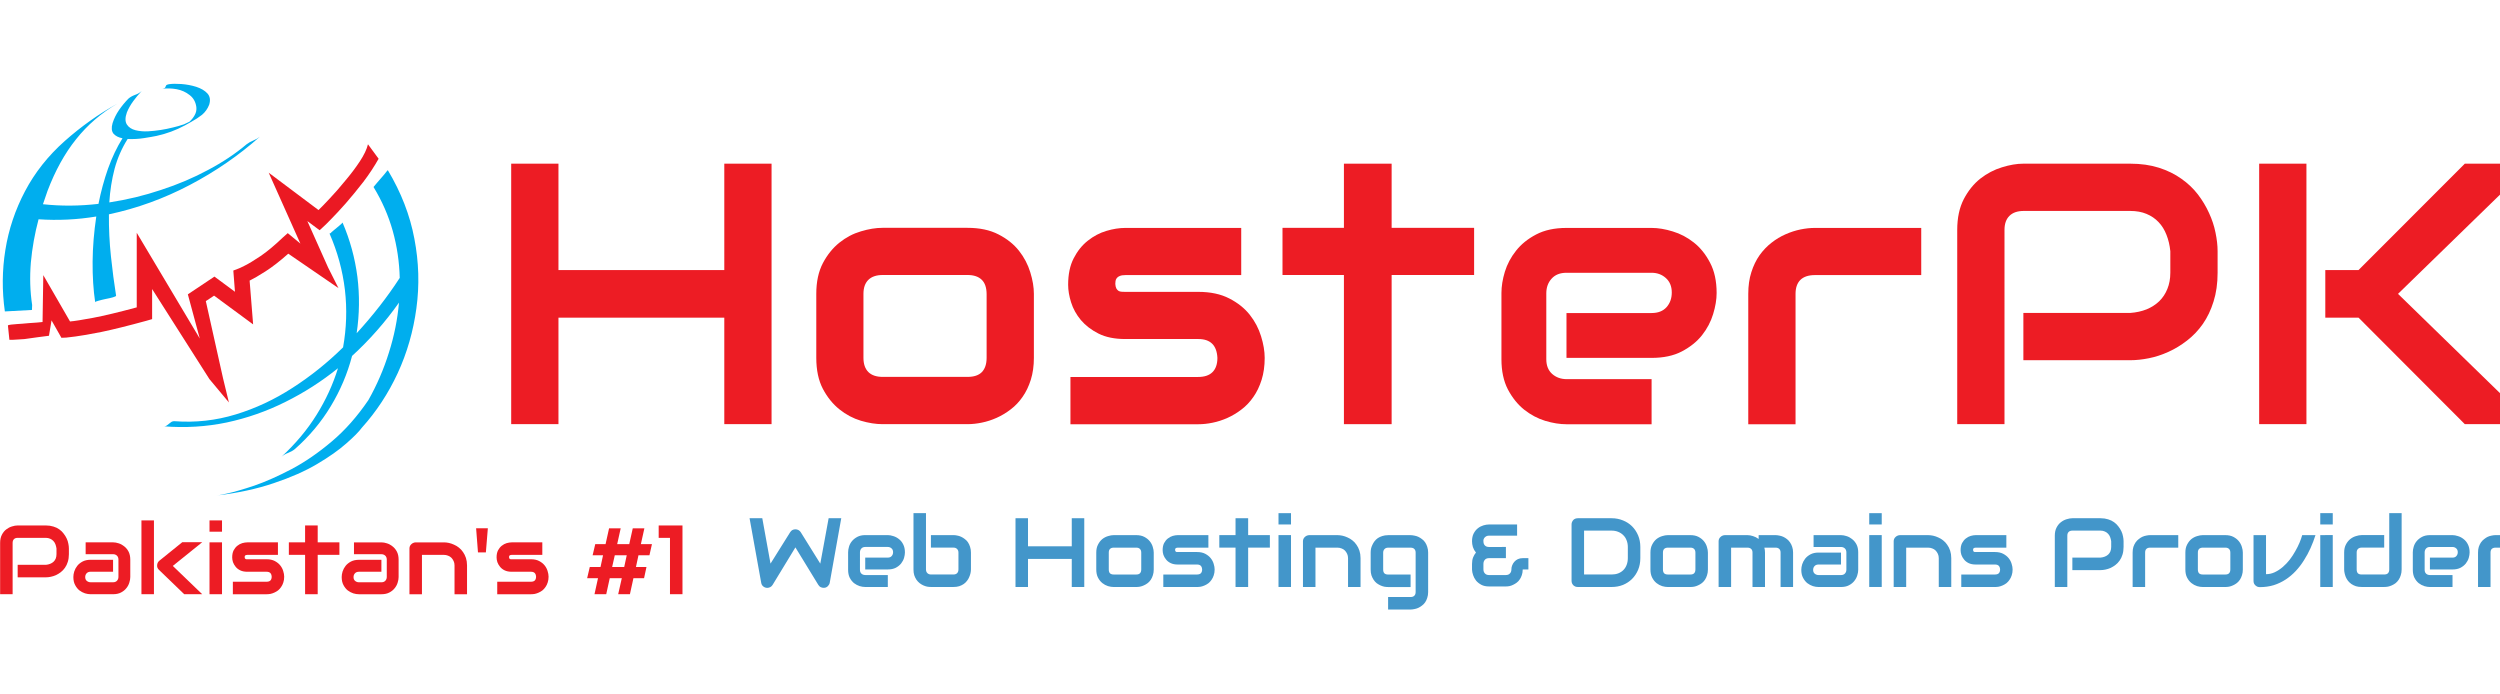 <svg xmlns="http://www.w3.org/2000/svg" xmlns:xlink="http://www.w3.org/1999/xlink" version="1.1" width="180" height="50" viewBox="0 0 180 50" xml:space="preserve">
<desc>Created with Fabric.js 3.5.0</desc>
<defs>
</defs>
<rect x="0" y="0" width="100%" height="100%" fill="#fff"/>
<g transform="matrix(0.38 0 0 0.38 91.2 25)" id="768413">
<g style="" vector-effect="non-scaling-stroke">
		<g transform="matrix(0.133 0 0 -0.133 -203.381 -13.991)" id="path14">
<path style="stroke: none; stroke-width: 1; stroke-dasharray: none; stroke-linecap: butt; stroke-dashoffset: 0; stroke-linejoin: miter; stroke-miterlimit: 4; is-custom-font: none; font-file-url: none; fill: rgb(235,25,35); fill-rule: evenodd; opacity: 1;" transform=" translate(-274.705, -479.885)" d="M 297.809 329.141 L 216.09 457.578 V 414.73 l -8.078 -2.351 c -25.903 -7.109 -47.274 -12.418 -63.953 -15.899 c -16.719 -3.32 -29.137 -5.46 -37.34 -6.519 c -8.168 -1.051 -12.539 -1.563 -13.047 -1.563 l -6.793 -0.277 l -14.07 24.809 l -3.668 -21.91 l -8.09 -1.059 c -0.191 0 -2.891 -0.352 -8.082 -1.051 c -5.238 -0.859 -11.488 -1.719 -18.828 -2.621 c -1.91 -0.16 -4.531 -0.348 -7.812 -0.508 c -3.316 -0.191 -6.367 -0.351 -9.137 -0.551 c -2.781 0 -4.262 0 -4.422 0 l -2.109 20.36 c 0.199 0.539 1.641 0.969 4.461 1.32 c 2.578 0.36 5.539 0.629 8.859 0.789 c 3.129 0.153 5.551 0.352 7.309 0.5 c 2.422 0.352 5.551 0.629 9.371 0.821 c 3.871 0.359 7.578 0.589 11.25 0.781 c 3.641 0.32 6.328 0.59 8.09 0.789 l 1.051 66.789 l 38.09 -66.008 c 6.289 0.508 17.23 2.258 32.89 5.188 c 15.668 2.972 36.41 7.929 62.149 14.89 v 106.25 l 89.8 -150.629 l -16.992 62.93 l 37.852 25.309 l 29.262 -21.637 l -2.34 30.238 l 7.539 2.891 c 0.347 0 3.32 1.359 8.898 4.179 c 5.551 2.77 13.051 7.301 22.422 13.59 c 9.418 6.41 19.848 15.121 31.328 26.09 l 7.352 6.531 l 18 -14.89 l -45.153 101.019 l 70.973 -53.242 c 3.641 3.473 8.988 8.942 15.938 16.442 c 6.961 7.308 14.261 15.671 21.921 25.082 c 7.848 9.218 14.801 18.437 20.899 27.66 c 6.09 9.218 10 17.379 11.711 24.527 l 15.16 -20.629 c -6.289 -11.129 -13.551 -22.18 -21.91 -33.16 c -8.559 -10.98 -16.879 -21.129 -25.078 -30.551 c -8.172 -9.219 -15.16 -16.679 -20.864 -22.461 c -5.589 -5.699 -8.707 -8.867 -9.418 -9.367 l -6.789 -6.293 l -17.5 13.082 l 29.528 -66.051 l 14.84 -29.488 l -71.52 49.059 c -12.148 -10.782 -23.051 -19.219 -32.617 -25.309 c -9.57 -6.101 -17.031 -10.43 -22.461 -13.051 l 5 -62.379 l -55.621 40.969 l -11.762 -7.808 l 24.531 -109.922 l 8.36 -34.45 l -27.66 33.161" stroke-linecap="round"/>
</g>
		<g transform="matrix(0.133 0 0 -0.133 -200.103 -10.9)" id="path16">
<path style="stroke: none; stroke-width: 1; stroke-dasharray: none; stroke-linecap: butt; stroke-dashoffset: 0; stroke-linejoin: miter; stroke-miterlimit: 4; is-custom-font: none; font-file-url: none; fill: rgb(0,174,238); fill-rule: evenodd; opacity: 1;" transform=" translate(-299.302, -456.676)" d="m 551.801 626.988 c -0.321 -0.187 -2.071 -2.258 -5.199 -6.289 c -3.321 -3.82 -6.641 -7.648 -9.922 -11.48 c -3.129 -3.828 -4.879 -5.899 -5.231 -6.25 c 12.18 -20 21.321 -40.899 27.422 -62.66 c 6.09 -21.911 9.367 -44.219 9.918 -66.829 c -17.578 -27.152 -38.051 -53.402 -61.367 -78.832 c 4.027 26.954 4.379 53.793 1.058 80.391 c -3.48 26.801 -10.511 52.582 -21.14 77.262 c -0.699 -1.012 -2.461 -2.692 -5.231 -4.922 c -2.621 -2.258 -5.16 -4.367 -7.578 -6.289 c -2.422 -1.91 -3.75 -3.121 -3.91 -3.668 l -1.832 -0.781 c 11.332 -25.903 18.633 -52.621 21.91 -80.121 c 3.172 -27.301 2.27 -54.641 -2.609 -81.989 c -22.27 -21.91 -46.25 -41.133 -72.039 -57.691 c -25.742 -16.68 -52.731 -29.301 -80.891 -37.86 c -28.359 -8.671 -57.539 -11.91 -87.461 -9.64 c -2.109 0 -3.828 -0.59 -5.238 -1.84 c -1.563 -1.211 -3.121 -2.422 -4.691 -3.629 c -1.559 -1.41 -3.321 -1.992 -5.231 -1.84 c 30.82 -2.422 60.742 -0.582 89.801 5.469 c 29.262 6.289 57.07 16.02 83.519 29.262 c 26.641 13.199 51.641 29.218 74.961 48.039 c -7.148 -23.16 -17.34 -45.352 -30.59 -66.563 c -13.39 -21.437 -30 -41.25 -49.839 -59.527 c 2.621 2.269 5.738 4.059 9.41 5.469 c 3.679 1.41 6.879 3.199 9.648 5.468 c 20.551 18.122 37.582 38.473 51.172 61.09 c 13.559 22.461 23.68 46.293 30.277 71.563 c 25.043 22.929 47.34 48.289 66.832 75.937 c -2.109 -24.019 -6.871 -47.769 -14.371 -71.25 c -7.308 -23.508 -17.031 -46.047 -29.218 -67.609 c -15.86 -23.328 -33.243 -43.008 -52.231 -58.988 c -19.14 -16.211 -38.281 -29.34 -57.422 -39.45 c -19.289 -10.082 -36.988 -17.929 -53.008 -23.48 c -16.171 -5.391 -29.14 -9.141 -38.859 -11.211 c -9.769 -2.109 -14.812 -3.09 -15.16 -2.891 c 30.82 3.672 58.129 9.571 81.988 17.731 c 24.031 8.051 44.531 17.07 61.602 27.191 c 17.039 10.078 30.859 19.809 41.488 29.219 c 10.621 9.219 18.082 16.801 22.461 22.73 c 20.551 22.782 37.5 48.641 50.898 77.5 c 13.403 29.071 22.262 59.891 26.641 92.43 c 4.492 32.692 3.551 65.781 -2.891 99.219 c -6.25 33.391 -18.867 65.93 -37.847 97.609 M 154.488 564.059 c -0.187 -20.188 0.782 -40.188 2.891 -60.039 c 2.07 -19.641 4.531 -38.282 7.312 -55.86 c 0 -0.699 -1.492 -1.48 -4.461 -2.34 c -2.929 -0.859 -6.441 -1.64 -10.429 -2.379 c -4.02 -0.82 -7.5 -1.722 -10.422 -2.582 c -2.969 -0.699 -4.457 -1.41 -4.457 -2.109 c -2.621 17.578 -3.832 36.91 -3.672 57.969 c 0.199 20.902 1.949 42.261 5.23 64.222 c -27.3 -4.531 -54.718 -5.82 -82.218 -3.953 C 48.871 536.84 45.199 516.289 43.281 495.43 C 41.559 474.531 42.148 454.34 45.121 434.84 L 44.84 427.809 L 6.25 425.699 c -4.18 29.422 -3.949 58.68 0.738 87.742 c 4.691 29.219 14.031 57.071 27.973 83.508 c 13.91 26.449 32.77 50.321 56.598 71.531 c 23.363 20.7 48.32 38.469 74.961 53.239 c -23 -13.399 -42.571 -30.27 -58.75 -50.629 c -16.211 -20.192 -29.758 -44.719 -40.739 -73.629 c -2.262 -6.25 -4.41 -12.582 -6.52 -19.02 c 25.938 -2.82 52.297 -2.621 79.097 0.508 c 3.481 17.571 8.012 34.289 13.59 50.11 c 5.75 16.019 12.621 30.472 20.629 43.32 c -5.59 1.062 -9.848 3.242 -12.808 6.531 c -2.782 3.512 -3.211 8.551 -1.29 15.149 c 2.071 6.453 5.11 12.621 9.141 18.519 c 3.981 5.781 8.43 11.172 13.32 16.211 c 2.579 2.262 5.821 4.063 9.649 5.473 c 3.672 1.207 6.75 3.039 9.371 5.468 c -4.18 -4.339 -8.16 -9.14 -11.992 -14.339 c -3.828 -5.231 -6.879 -10.621 -9.141 -16.172 c -2.617 -7.34 -2.617 -13.047 0 -17.231 c 2.621 -4.019 6.723 -6.718 12.262 -8.117 c 5.59 -1.371 11.57 -1.922 18.012 -1.57 c 12.027 0.711 23.828 2.539 35.507 5.508 c 5.231 1.211 10.352 2.703 15.391 4.421 c 1.25 0.5 2.539 1.129 3.91 1.829 c 1.399 0.711 2.692 1.293 3.942 1.839 c 3.128 2.774 5.668 5.903 7.539 9.411 c 2.109 3.64 2.89 7.543 2.379 11.722 c -1.051 7.309 -4.25 12.969 -9.641 16.989 c -5.238 4.179 -11.41 6.96 -18.559 8.32 c -7.148 1.211 -13.832 1.41 -20.082 0.551 c 2.071 0.347 3.364 0.937 3.91 1.839 c 0.352 1.008 0.782 1.989 1.293 2.848 c 0.508 0.863 1.829 1.481 3.938 1.832 c 4.691 0.711 10.59 0.789 17.742 0.281 c 7.301 -0.55 14.328 -1.839 21.129 -3.953 c 6.949 -2.258 12.27 -5.386 15.941 -9.367 c 3.829 -4.18 4.688 -9.57 2.61 -16.211 c -2.262 -5.75 -5.66 -10.512 -10.192 -14.34 c -4.687 -3.672 -9.73 -6.949 -15.16 -9.922 c -3.121 -1.757 -6.25 -3.476 -9.371 -5.238 c -0.199 0 -0.199 0 0 0 c -0.199 0 -0.199 0 0 0 c -12.539 -6.789 -25.937 -11.75 -40.199 -14.879 c -4.02 -0.859 -9.918 -1.871 -17.77 -3.121 c -7.66 -1.211 -15.468 -1.64 -23.48 -1.289 c -8.16 -12.891 -14.367 -26.992 -18.551 -42.312 c -3.988 -15.309 -6.527 -31.329 -7.539 -48.039 c 25.231 3.859 49.762 9.761 73.59 17.769 c 24.031 7.813 46.371 17.301 67.109 28.481 c 20.672 10.929 38.953 23.121 54.813 36.519 c 2.969 2.262 6.168 4.102 9.648 5.473 c 3.473 1.398 6.641 3.238 9.41 5.468 c -30.121 -26.8 -63.437 -49.73 -100 -68.91 c -36.718 -19.3 -75.078 -33.242 -115.121 -41.761" stroke-linecap="round"/>
</g>
		<g transform="matrix(0.133 0 0 -0.133 -93.624 -10.1)" id="path18">
<path style="stroke: none; stroke-width: 1; stroke-dasharray: none; stroke-linecap: butt; stroke-dashoffset: 0; stroke-linejoin: miter; stroke-miterlimit: 4; is-custom-font: none; font-file-url: none; fill: rgb(237,28,36); fill-rule: nonzero; opacity: 1;" transform=" translate(-1097.91, -450.705)" d="m 792.93 484.691 h 236.25 V 636.25 h 67.34 V 265.16 h -67.34 V 416.879 H 792.93 V 265.16 h -67.34 v 371.09 h 67.34 z m 677.3 -125 c 0 -11.57 -1.48 -21.992 -4.37 -31.25 c -2.93 -9.3 -6.84 -17.421 -11.72 -24.382 c -4.8 -6.989 -10.43 -12.93 -16.87 -17.809 c -6.37 -4.922 -13.05 -8.91 -20 -12.031 c -7 -3.129 -14.07 -5.43 -21.25 -6.879 c -7.11 -1.481 -13.87 -2.18 -20.32 -2.18 h -121.25 c -9.37 0 -19.61 1.602 -30.62 4.84 c -11.06 3.32 -21.25 8.75 -30.63 16.25 c -9.37 7.5 -17.26 17.23 -23.59 29.219 c -6.25 11.953 -9.38 26.722 -9.38 44.222 v 91.09 c 0 17.188 3.13 31.758 9.38 43.75 c 6.33 11.949 14.22 21.719 23.59 29.219 c 9.38 7.5 19.57 12.852 30.63 16.09 c 11.01 3.32 21.25 5 30.62 5 h 121.25 c 17.27 0 31.96 -3.121 44.07 -9.371 c 12.07 -6.168 21.79 -13.91 29.21 -23.278 c 7.39 -9.382 12.74 -19.613 16.1 -30.632 c 3.44 -11.047 5.15 -21.329 5.15 -30.778 z m -67.34 90.469 c 0 9.371 -2.34 16.289 -7.03 20.781 c -4.61 4.45 -11.33 6.719 -20.16 6.719 h -120.78 c -8.98 0 -15.78 -2.308 -20.47 -6.879 c -4.68 -4.609 -7.03 -11.25 -7.03 -20 v -91.09 c 0 -8.871 2.35 -15.632 7.03 -20.312 c 4.69 -4.609 11.49 -6.879 20.47 -6.879 h 120.78 c 9.14 0 15.98 2.27 20.47 6.879 c 4.45 4.68 6.72 11.441 6.72 20.312 z" stroke-linecap="round"/>
</g>
		<g transform="matrix(0.133 0 0 -0.133 -18.994 -4.005)" id="path20">
<path style="stroke: none; stroke-width: 1; stroke-dasharray: none; stroke-linecap: butt; stroke-dashoffset: 0; stroke-linejoin: miter; stroke-miterlimit: 4; is-custom-font: none; font-file-url: none; fill: rgb(237,28,36); fill-rule: nonzero; opacity: 1;" transform=" translate(-1657.58, -405)" d="m 1797.58 359.691 c 0 -11.57 -1.49 -21.992 -4.38 -31.25 c -2.93 -9.3 -6.83 -17.421 -11.72 -24.382 c -4.8 -6.989 -10.43 -12.93 -16.87 -17.809 c -6.37 -4.922 -13.05 -8.91 -20 -12.031 c -6.99 -3.129 -14.06 -5.43 -21.25 -6.879 c -7.11 -1.481 -13.87 -2.18 -20.31 -2.18 h -182.19 v 67.34 h 181.72 c 9.14 0 16.01 2.27 20.62 6.879 c 4.69 4.68 7.03 11.441 7.03 20.312 c -0.85 17.887 -9.92 26.868 -27.18 26.868 h -104.22 c -14.92 0 -27.5 2.543 -37.81 7.66 c -10.32 5.191 -18.75 11.64 -25.32 19.371 c -6.48 7.82 -11.09 16.18 -13.9 25.16 c -2.82 8.949 -4.22 17.34 -4.22 25.16 c 0 15 2.65 27.57 7.97 37.809 c 5.31 10.312 12.03 18.633 20.15 25 c 8.13 6.441 16.92 11.09 26.41 13.902 c 9.45 2.82 18.36 4.219 26.72 4.219 h 165.31 V 477.66 H 1599.3 c -3.44 0 -6.18 -0.43 -8.13 -1.25 c -1.99 -0.75 -3.44 -1.801 -4.37 -3.129 c -0.94 -1.25 -1.53 -2.621 -1.72 -4.062 c -0.24 -1.489 -0.31 -2.891 -0.31 -4.219 c 0.19 -2.809 0.7 -5 1.56 -6.559 c 0.94 -1.562 2.03 -2.742 3.28 -3.441 c 1.25 -0.621 2.69 -1.02 4.37 -1.09 c 1.64 -0.121 3.29 -0.16 4.85 -0.16 h 104.22 c 17.26 0 31.95 -3.129 44.06 -9.371 c 12.07 -6.18 21.8 -13.91 29.22 -23.289 c 7.38 -9.371 12.73 -19.61 16.09 -30.621 c 3.44 -11.059 5.16 -21.328 5.16 -30.778 z" stroke-linecap="round"/>
</g>
		<g transform="matrix(0.133 0 0 -0.133 21.152 -10.1)" id="path22">
<path style="stroke: none; stroke-width: 1; stroke-dasharray: none; stroke-linecap: butt; stroke-dashoffset: 0; stroke-linejoin: miter; stroke-miterlimit: 4; is-custom-font: none; font-file-url: none; fill: rgb(237,28,36); fill-rule: nonzero; opacity: 1;" transform=" translate(-1958.675, -450.705)" d="m 2095.16 477.66 h -117.5 v -212.5 h -67.97 v 212.5 h -87.5 v 67.18 h 87.5 v 91.41 h 67.97 v -91.41 h 117.5 z" stroke-linecap="round"/>
</g>
		<g transform="matrix(0.133 0 0 -0.133 64.87 -4.005)" id="path24">
<path style="stroke: none; stroke-width: 1; stroke-dasharray: none; stroke-linecap: butt; stroke-dashoffset: 0; stroke-linejoin: miter; stroke-miterlimit: 4; is-custom-font: none; font-file-url: none; fill: rgb(237,28,36); fill-rule: nonzero; opacity: 1;" transform=" translate(-2286.56, -405)" d="m 2439.84 452.191 c 0 -9.3 -1.68 -19.339 -5 -30.16 c -3.24 -10.742 -8.51 -20.742 -15.78 -30 c -7.3 -9.179 -16.87 -16.871 -28.75 -23.121 c -11.79 -6.18 -26.17 -9.219 -43.12 -9.219 h -121.25 v 63.899 h 121.25 c 9.14 0 16.25 2.738 21.25 8.289 c 5 5.621 7.5 12.57 7.5 20.93 c 0 8.75 -2.82 15.632 -8.44 20.632 c -5.55 5 -12.3 7.5 -20.31 7.5 h -121.25 c -9.18 0 -16.25 -2.82 -21.25 -8.441 c -5 -5.551 -7.5 -12.461 -7.5 -20.781 v -93.91 c 0 -8.981 2.73 -15.93 8.28 -20.93 c 5.62 -5 12.58 -7.5 20.94 -7.5 h 120.78 V 265.16 h -121.25 c -9.38 0 -19.49 1.602 -30.32 4.84 c -10.74 3.32 -20.74 8.629 -30 15.941 c -9.17 7.379 -16.87 16.95 -23.12 28.75 c -6.17 11.868 -9.22 26.25 -9.22 43.118 v 94.382 c 0 9.368 1.6 19.411 4.84 30.149 c 3.33 10.82 8.64 20.82 15.94 30 c 7.27 9.262 16.8 16.961 28.6 23.129 c 11.87 6.25 26.29 9.371 43.28 9.371 h 121.25 c 9.37 0 19.41 -1.68 30.15 -5 c 10.82 -3.238 20.82 -8.512 30 -15.781 c 9.26 -7.297 16.96 -16.868 23.13 -28.75 c 6.25 -11.789 9.37 -26.168 9.37 -43.118 z" stroke-linecap="round"/>
</g>
		<g transform="matrix(0.133 0 0 -0.133 107.637 -4.005)" id="path26">
<path style="stroke: none; stroke-width: 1; stroke-dasharray: none; stroke-linecap: butt; stroke-dashoffset: 0; stroke-linejoin: miter; stroke-miterlimit: 4; is-custom-font: none; font-file-url: none; fill: rgb(237,28,36); fill-rule: nonzero; opacity: 1;" transform=" translate(-2607.305, -405)" d="M 2730.51 477.66 H 2579.1 c -9.18 0 -16.09 -2.308 -20.78 -6.879 c -4.61 -4.609 -6.87 -11.25 -6.87 -20 V 265.16 h -67.35 v 185.621 c 0 11.559 1.45 21.879 4.38 30.938 c 2.89 9.14 6.79 17.23 11.72 24.222 c 5 6.95 10.66 12.887 17.03 17.809 c 6.32 5 13 8.98 20 12.031 c 7.07 3.129 14.14 5.391 21.25 6.879 c 7.18 1.442 13.9 2.18 20.15 2.18 h 151.88 z" stroke-linecap="round"/>
</g>
		<g transform="matrix(0.133 0 0 -0.133 155.51 -10.1)" id="path28">
<path style="stroke: none; stroke-width: 1; stroke-dasharray: none; stroke-linecap: butt; stroke-dashoffset: 0; stroke-linejoin: miter; stroke-miterlimit: 4; is-custom-font: none; font-file-url: none; fill: rgb(237,28,36); fill-rule: nonzero; opacity: 1;" transform=" translate(-2966.37, -450.705)" d="m 3151.84 480.941 c 0 -15.32 -1.96 -29.031 -5.79 -41.101 c -3.75 -12.11 -8.86 -22.77 -15.31 -32.031 c -6.48 -9.18 -13.98 -17.028 -22.5 -23.59 c -8.44 -6.559 -17.3 -11.949 -26.56 -16.098 c -9.18 -4.172 -18.44 -7.18 -27.81 -9.062 c -9.38 -1.868 -18.25 -2.809 -26.57 -2.809 h -152.18 v 67.34 h 152.18 c 8.64 0.629 16.45 2.351 23.44 5.16 c 6.96 2.891 12.97 6.762 17.97 11.559 c 5 4.89 8.83 10.711 11.56 17.5 c 2.82 6.882 4.22 14.57 4.22 23.132 v 30.618 c -0.86 8.441 -2.65 16.171 -5.47 23.281 c -2.73 7.07 -6.48 13.129 -11.25 18.129 c -4.68 5 -10.43 8.91 -17.18 11.722 c -6.68 2.809 -14.46 4.219 -23.29 4.219 h -151.56 c -8.98 0 -15.78 -2.351 -20.47 -7.031 c -4.68 -4.609 -7.03 -11.258 -7.03 -20 V 265.16 h -67.34 v 276.719 c 0 17.18 3.12 31.793 9.37 43.902 c 6.33 12.071 14.22 21.797 23.6 29.219 c 9.45 7.379 19.72 12.73 30.78 16.09 c 11.01 3.441 21.17 5.16 30.47 5.16 h 152.18 c 15.2 0 28.83 -1.949 40.94 -5.781 c 12.07 -3.867 22.7 -9.059 31.88 -15.629 c 9.26 -6.481 17.11 -13.899 23.59 -22.34 c 6.45 -8.441 11.76 -17.301 15.94 -26.559 c 4.26 -9.179 7.34 -18.519 9.22 -27.972 c 1.95 -9.379 2.97 -18.199 2.97 -26.41 z" stroke-linecap="round"/>
</g>
		<g transform="matrix(0.133 0 0 -0.133 213.884 -10.1)" id="path30">
<path style="stroke: none; stroke-width: 1; stroke-dasharray: none; stroke-linecap: butt; stroke-dashoffset: 0; stroke-linejoin: miter; stroke-miterlimit: 4; is-custom-font: none; font-file-url: none; fill: rgb(237,28,36); fill-rule: nonzero; opacity: 1;" transform=" translate(-3404.18, -450.705)" d="m 3598.4 265.16 h -95.47 l -151.41 151.719 h -47.34 v 67.812 h 47.34 l 151.41 151.559 h 95.47 L 3407.77 450.781 Z m -321.1 0 h -67.34 V 636.25 H 3277.3 Z" stroke-linecap="round"/>
</g>
		<g transform="matrix(0.133 0 0 -0.133 -83.259 38.998)" id="path32">
<path style="stroke: none; stroke-width: 1; stroke-dasharray: none; stroke-linecap: butt; stroke-dashoffset: 0; stroke-linejoin: miter; stroke-miterlimit: 4; is-custom-font: none; font-file-url: none; fill: rgb(67,150,202); fill-rule: nonzero; opacity: 1;" transform=" translate(-1175.585, -82.5)" d="m 1195.55 132.109 l -16.41 -91.879 c -0.31 -1.789 -1.17 -3.352 -2.5 -4.68 c -1.25 -1.371 -2.77 -2.191 -4.53 -2.5 c -1.88 -0.32 -3.67 -0.082 -5.31 0.621 c -1.68 0.707 -2.97 1.879 -3.91 3.438 l -32.66 53.441 l -32.5 -53.441 c -0.85 -1.371 -1.95 -2.418 -3.28 -3.129 c -1.36 -0.699 -2.77 -1.09 -4.22 -1.09 c -2.18 0 -4.14 0.699 -5.78 2.031 c -1.68 1.328 -2.65 3.129 -2.97 5.309 l -16.56 91.879 h 18.13 l 11.72 -64.687 l 27.96 44.687 c 0.82 1.332 1.88 2.379 3.13 3.121 c 1.33 0.711 2.81 1.098 4.37 1.098 c 1.57 0 3.01 -0.387 4.38 -1.098 c 1.33 -0.742 2.42 -1.789 3.28 -3.121 l 27.81 -44.687 l 11.88 64.687 z m 90.7 -48.59 c 0 -2.43 -0.43 -5.078 -1.25 -7.969 c -0.86 -2.82 -2.27 -5.473 -4.22 -7.973 c -1.99 -2.418 -4.53 -4.457 -7.66 -6.098 c -3.12 -1.559 -6.87 -2.34 -11.24 -2.34 h -32.19 v 16.879 h 32.19 c 2.38 0 4.21 0.699 5.46 2.18 c 1.33 1.449 2.04 3.281 2.04 5.473 c 0 2.379 -0.75 4.219 -2.19 5.469 c -1.49 1.328 -3.24 2.031 -5.31 2.031 h -32.19 c -2.42 0 -4.3 -0.781 -5.63 -2.344 c -1.25 -1.488 -1.87 -3.277 -1.87 -5.469 V 58.672 c 0 -2.422 0.7 -4.293 2.19 -5.621 c 1.44 -1.25 3.28 -1.879 5.46 -1.879 h 32.04 V 34.141 h -32.19 c -2.42 0 -5.08 0.391 -7.97 1.25 c -2.81 0.938 -5.47 2.34 -7.97 4.219 c -2.42 1.949 -4.45 4.531 -6.09 7.66 c -1.57 3.121 -2.35 6.91 -2.35 11.402 v 24.848 c 0 2.5 0.39 5.152 1.25 7.961 c 0.82 2.898 2.23 5.551 4.22 7.969 c 1.95 2.391 4.53 4.422 7.66 6.102 c 3.12 1.64 6.87 2.5 11.25 2.5 h 32.19 c 2.38 0 5 -0.473 7.81 -1.41 c 2.89 -0.86 5.54 -2.262 7.97 -4.219 c 2.5 -1.871 4.53 -4.371 6.09 -7.5 c 1.64 -3.121 2.5 -6.953 2.5 -11.402 z" stroke-linecap="round"/>
</g>
		<g transform="matrix(0.133 0 0 -0.133 -61.475 38.435)" id="path34">
<path style="stroke: none; stroke-width: 1; stroke-dasharray: none; stroke-linecap: butt; stroke-dashoffset: 0; stroke-linejoin: miter; stroke-miterlimit: 4; is-custom-font: none; font-file-url: none; fill: rgb(67,150,202); fill-rule: nonzero; opacity: 1;" transform=" translate(-1338.945, -86.721)" d="m 1379.88 59.141 c 0 -1.68 -0.23 -3.441 -0.62 -5.312 c -0.43 -1.879 -1.06 -3.75 -1.88 -5.629 c -0.74 -1.871 -1.79 -3.668 -3.12 -5.309 c -1.25 -1.68 -2.81 -3.199 -4.69 -4.531 c -1.87 -1.25 -4.02 -2.309 -6.41 -3.129 c -2.42 -0.742 -5.11 -1.09 -8.12 -1.09 h -32.19 c -1.68 0 -3.44 0.16 -5.31 0.469 c -1.88 0.391 -3.75 1.012 -5.63 1.871 c -1.79 0.82 -3.51 1.879 -5.15 3.129 c -1.68 1.332 -3.21 2.969 -4.53 4.84 c -1.25 1.879 -2.31 3.992 -3.13 6.41 c -0.74 2.379 -1.09 5.16 -1.09 8.281 v 80.16 h 17.81 V 59.141 c 0 -2.191 0.66 -3.98 2.03 -5.312 c 1.33 -1.25 3.01 -1.879 5 -1.879 h 32.19 c 2.19 0 3.91 0.629 5.16 1.879 c 1.25 1.332 1.87 3.121 1.87 5.312 v 24.059 c 0 2.191 -0.7 3.91 -2.03 5.16 c -1.25 1.25 -2.93 1.871 -5 1.871 h -32.19 v 17.82 h 32.19 c 1.64 0 3.44 -0.242 5.31 -0.629 c 1.88 -0.313 3.67 -0.902 5.47 -1.723 c 1.88 -0.859 3.63 -1.949 5.31 -3.277 c 1.76 -1.25 3.28 -2.813 4.53 -4.691 c 1.25 -1.871 2.23 -4.02 2.97 -6.402 c 0.82 -2.418 1.25 -5.117 1.25 -8.129 z" stroke-linecap="round"/>
</g>
		<g transform="matrix(0.133 0 0 -0.133 -41.074 38.915)" id="path36">
<path style="stroke: none; stroke-width: 1; stroke-dasharray: none; stroke-linecap: butt; stroke-dashoffset: 0; stroke-linejoin: miter; stroke-miterlimit: 4; is-custom-font: none; font-file-url: none; fill: rgb(67,150,202); fill-rule: nonzero; opacity: 1;" transform=" translate(-1491.955, -83.125)" d="m 1460.78 92.109 h 62.34 v 40 h 17.82 V 34.141 h -17.82 v 40 h -62.34 v -40 h -17.81 v 97.968 h 17.81 z" stroke-linecap="round"/>
</g>
		<g transform="matrix(0.133 0 0 -0.133 -26.84 40.519)" id="path38">
<path style="stroke: none; stroke-width: 1; stroke-dasharray: none; stroke-linecap: butt; stroke-dashoffset: 0; stroke-linejoin: miter; stroke-miterlimit: 4; is-custom-font: none; font-file-url: none; fill: rgb(67,150,202); fill-rule: nonzero; opacity: 1;" transform=" translate(-1598.71, -71.096)" d="m 1639.65 59.141 c 0 -3.121 -0.43 -5.902 -1.25 -8.281 c -0.74 -2.418 -1.72 -4.531 -2.97 -6.41 c -1.25 -1.871 -2.77 -3.508 -4.53 -4.84 c -1.68 -1.25 -3.44 -2.309 -5.31 -3.129 c -1.8 -0.859 -3.68 -1.48 -5.63 -1.871 c -1.87 -0.309 -3.67 -0.469 -5.31 -0.469 h -32.03 c -2.5 0 -5.24 0.391 -8.13 1.25 c -2.93 0.938 -5.62 2.379 -8.12 4.379 c -2.42 1.949 -4.46 4.531 -6.1 7.652 c -1.68 3.199 -2.5 7.109 -2.5 11.719 v 24.059 c 0 4.461 0.82 8.281 2.5 11.41 c 1.64 3.199 3.68 5.821 6.1 7.813 c 2.5 1.957 5.19 3.359 8.12 4.219 c 2.89 0.937 5.63 1.41 8.13 1.41 h 32.03 c 4.57 0 8.44 -0.86 11.56 -2.5 c 3.2 -1.68 5.82 -3.75 7.81 -6.25 c 1.96 -2.422 3.36 -5.082 4.22 -7.973 c 0.94 -2.93 1.41 -5.629 1.41 -8.129 z m -17.81 23.91 c 0 2.379 -0.63 4.141 -1.88 5.309 c -1.17 1.25 -2.93 1.871 -5.31 1.871 h -31.88 c -2.42 0 -4.22 -0.621 -5.47 -1.871 c -1.17 -1.168 -1.71 -2.891 -1.71 -5.16 V 59.141 c 0 -2.422 0.54 -4.219 1.71 -5.469 c 1.25 -1.172 3.05 -1.723 5.47 -1.723 h 31.88 c 2.38 0 4.14 0.551 5.31 1.723 c 1.25 1.25 1.88 3.047 1.88 5.469 z" stroke-linecap="round"/>
</g>
		<g transform="matrix(0.133 0 0 -0.133 -14.783 40.519)" id="path40">
<path style="stroke: none; stroke-width: 1; stroke-dasharray: none; stroke-linecap: butt; stroke-dashoffset: 0; stroke-linejoin: miter; stroke-miterlimit: 4; is-custom-font: none; font-file-url: none; fill: rgb(67,150,202); fill-rule: nonzero; opacity: 1;" transform=" translate(-1689.14, -71.096)" d="m 1726.17 59.141 c 0 -3.121 -0.43 -5.902 -1.25 -8.281 c -0.74 -2.418 -1.8 -4.531 -3.12 -6.41 c -1.25 -1.871 -2.74 -3.508 -4.38 -4.84 c -1.68 -1.25 -3.44 -2.309 -5.31 -3.129 c -1.88 -0.859 -3.75 -1.48 -5.63 -1.871 c -1.87 -0.309 -3.67 -0.469 -5.31 -0.469 h -48.12 v 17.809 h 47.97 c 2.38 0 4.21 0.551 5.46 1.723 c 1.25 1.25 1.88 3.047 1.88 5.469 c -0.24 4.688 -2.62 7.031 -7.19 7.031 h -27.5 c -3.98 0 -7.34 0.668 -10.15 2.027 c -2.74 1.332 -4.93 3.051 -6.57 5.16 c -1.68 2.07 -2.93 4.262 -3.75 6.562 c -0.74 2.379 -1.09 4.609 -1.09 6.719 c 0 3.949 0.66 7.27 2.03 10 c 1.45 2.699 3.2 4.879 5.31 6.558 c 2.19 1.762 4.53 3.012 7.03 3.75 c 2.58 0.711 5 1.102 7.19 1.102 h 43.6 V 90.231 h -43.6 c -0.86 0 -1.52 -0.109 -2.03 -0.309 c -0.55 -0.231 -0.94 -0.473 -1.25 -0.781 c -0.23 -0.312 -0.39 -0.699 -0.47 -1.09 c 0 -0.43 0 -0.781 0 -1.102 c 0 -0.738 0.08 -1.328 0.31 -1.719 c 0.32 -0.43 0.63 -0.742 0.94 -0.93 c 0.31 -0.242 0.67 -0.32 1.1 -0.32 c 0.5 0 0.97 0 1.4 0 h 27.5 c 4.57 0 8.44 -0.859 11.56 -2.5 c 3.21 -1.68 5.82 -3.75 7.82 -6.25 c 1.95 -2.422 3.36 -5.07 4.22 -7.961 c 0.93 -2.93 1.4 -5.629 1.4 -8.129 z" stroke-linecap="round"/>
</g>
		<g transform="matrix(0.133 0 0 -0.133 -4.183 38.915)" id="path42">
<path style="stroke: none; stroke-width: 1; stroke-dasharray: none; stroke-linecap: butt; stroke-dashoffset: 0; stroke-linejoin: miter; stroke-miterlimit: 4; is-custom-font: none; font-file-url: none; fill: rgb(67,150,202); fill-rule: nonzero; opacity: 1;" transform=" translate(-1768.635, -83.125)" d="m 1804.65 90.231 h -30.94 V 34.141 h -17.97 v 56.09 h -23.12 v 17.82 h 23.12 v 24.058 h 17.97 v -24.058 h 30.94 z" stroke-linecap="round"/>
</g>
		<g transform="matrix(0.133 0 0 -0.133 3.427 38.435)" id="path44">
<path style="stroke: none; stroke-width: 1; stroke-dasharray: none; stroke-linecap: butt; stroke-dashoffset: 0; stroke-linejoin: miter; stroke-miterlimit: 4; is-custom-font: none; font-file-url: none; fill: rgb(67,150,202); fill-rule: nonzero; opacity: 1;" transform=" translate(-1825.706, -86.721)" d="m 1834.61 123.199 h -17.809 v 16.102 h 17.809 z m 0 -89.058 h -17.809 v 73.91 h 17.809 z" stroke-linecap="round"/>
</g>
		<g transform="matrix(0.133 0 0 -0.133 12.332 40.519)" id="path46">
<path style="stroke: none; stroke-width: 1; stroke-dasharray: none; stroke-linecap: butt; stroke-dashoffset: 0; stroke-linejoin: miter; stroke-miterlimit: 4; is-custom-font: none; font-file-url: none; fill: rgb(67,150,202); fill-rule: nonzero; opacity: 1;" transform=" translate(-1892.5, -71.096)" d="m 1933.52 34.141 h -17.82 v 41.09 c 0 2.269 -0.43 4.301 -1.25 6.098 c -0.86 1.871 -1.95 3.473 -3.28 4.844 c -1.37 1.328 -2.97 2.348 -4.84 2.969 c -1.8 0.699 -3.75 1.09 -5.94 1.09 H 1869.3 V 34.141 h -17.82 v 65.16 c 0 1.129 0.2 2.219 0.63 3.277 c 0.51 1.133 1.17 2.07 2.03 2.813 c 0.82 0.82 1.76 1.449 2.81 1.879 c 1.14 0.5 2.35 0.781 3.6 0.781 h 40 c 2.26 0 4.61 -0.281 7.03 -0.781 c 2.5 -0.551 4.92 -1.372 7.34 -2.5 c 2.5 -1.059 4.85 -2.469 7.03 -4.219 c 2.19 -1.68 4.1 -3.75 5.78 -6.25 c 1.76 -2.422 3.17 -5.242 4.22 -8.441 c 1.02 -3.129 1.57 -6.68 1.57 -10.629 z" stroke-linecap="round"/>
</g>
		<g transform="matrix(0.133 0 0 -0.133 25.15 42.654)" id="path48">
<path style="stroke: none; stroke-width: 1; stroke-dasharray: none; stroke-linecap: butt; stroke-dashoffset: 0; stroke-linejoin: miter; stroke-miterlimit: 4; is-custom-font: none; font-file-url: none; fill: rgb(67,150,202); fill-rule: nonzero; opacity: 1;" transform=" translate(-1988.635, -55.08)" d="m 2029.57 26.949 c 0 -3 -0.43 -5.699 -1.25 -8.121 c -0.74 -2.5 -1.72 -4.609 -2.97 -6.406 c -1.25 -1.871 -2.77 -3.441 -4.53 -4.691 c -1.68 -1.32 -3.44 -2.422 -5.31 -3.281 c -1.8 -0.82 -3.67 -1.398 -5.63 -1.719 c -1.87 -0.391 -3.67 -0.621 -5.31 -0.621 h -32.03 V 19.922 h 32.03 c 2.38 0 4.14 0.629 5.31 1.879 c 1.25 1.168 1.88 2.891 1.88 5.148 v 56.25 c 0 2.27 -0.63 3.992 -1.88 5.16 c -1.17 1.25 -2.93 1.871 -5.31 1.871 h -32.03 c -2.19 0 -3.91 -0.699 -5.16 -2.031 c -1.25 -1.359 -1.87 -3.039 -1.87 -5 V 59.141 c 0 -2.422 0.54 -4.219 1.72 -5.469 c 1.25 -1.172 3.04 -1.723 5.47 -1.723 h 31.87 V 34.141 h -32.03 c -1.68 0 -3.44 0.16 -5.31 0.469 c -1.88 0.391 -3.75 1.012 -5.63 1.871 c -1.8 0.82 -3.55 1.879 -5.31 3.129 c -1.68 1.332 -3.13 2.969 -4.38 4.84 c -1.25 1.879 -2.3 3.992 -3.12 6.41 c -0.74 2.379 -1.09 5.16 -1.09 8.281 v 24.059 c 0 1.641 0.15 3.441 0.46 5.32 c 0.39 1.871 1.02 3.672 1.88 5.461 c 0.82 1.879 1.87 3.641 3.12 5.32 c 1.33 1.75 2.89 3.277 4.69 4.527 c 1.88 1.25 3.99 2.223 6.41 2.973 c 2.5 0.82 5.23 1.25 8.28 1.25 h 32.03 c 1.64 0 3.44 -0.242 5.31 -0.629 c 1.96 -0.313 3.83 -0.902 5.63 -1.723 c 1.87 -0.859 3.63 -1.949 5.31 -3.277 c 1.76 -1.25 3.28 -2.813 4.53 -4.691 c 1.25 -1.871 2.23 -4.02 2.97 -6.402 c 0.82 -2.418 1.25 -5.117 1.25 -8.129 z" stroke-linecap="round"/>
</g>
		<g transform="matrix(0.133 0 0 -0.133 44.249 39.457)" id="path50">
<path style="stroke: none; stroke-width: 1; stroke-dasharray: none; stroke-linecap: butt; stroke-dashoffset: 0; stroke-linejoin: miter; stroke-miterlimit: 4; is-custom-font: none; font-file-url: none; fill: rgb(67,150,202); fill-rule: nonzero; opacity: 1;" transform=" translate(-2131.875, -79.061)" d="m 2172.03 59.141 h -7.97 l -0.15 -0.312 c 0 -2.93 -0.43 -5.547 -1.25 -7.809 c -0.75 -2.309 -1.72 -4.34 -2.97 -6.098 c -1.17 -1.801 -2.58 -3.281 -4.22 -4.531 c -1.68 -1.25 -3.4 -2.301 -5.16 -3.121 c -1.68 -0.859 -3.43 -1.488 -5.31 -1.879 c -1.8 -0.312 -3.44 -0.469 -5 -0.469 h -24.22 c -4.18 0 -7.77 0.777 -10.78 2.348 c -3.05 1.641 -5.55 3.629 -7.5 5.93 c -1.88 2.391 -3.28 5 -4.22 7.82 c -0.94 2.809 -1.48 5.391 -1.56 7.809 v 8.121 c 0 3.641 0.51 6.762 1.56 9.379 c 1.02 2.582 2.38 4.883 4.06 6.871 c -1.99 2.391 -3.43 5 -4.37 7.82 c -0.86 2.891 -1.25 5.66 -1.25 8.281 c 0 4.371 0.78 8.039 2.34 11.09 c 1.64 3.129 3.67 5.629 6.1 7.5 c 2.38 1.879 5 3.199 7.81 4.058 c 2.81 0.821 5.39 1.25 7.81 1.25 h 40.16 V 107.27 h -40.16 c -1.25 0 -2.34 -0.239 -3.28 -0.629 c -0.94 -0.43 -1.8 -1.02 -2.5 -1.719 c -0.74 -0.742 -1.33 -1.641 -1.72 -2.652 c -0.31 -0.942 -0.43 -1.961 -0.31 -2.969 c 0 -2.621 0.7 -4.652 2.19 -6.102 c 1.44 -1.359 3.32 -2.027 5.62 -2.027 H 2140 V 75.231 h -24.22 c -2.5 0 -4.45 -0.781 -5.78 -2.34 c -1.37 -1.562 -2.03 -3.551 -2.03 -5.941 v -7.648 c 0 -2.422 0.7 -4.379 2.19 -5.941 c 1.44 -1.48 3.32 -2.188 5.62 -2.188 h 24.06 c 2.5 0 4.42 0.707 5.78 2.188 c 1.45 1.441 2.19 3.359 2.19 5.781 c 0 1.949 0.35 3.91 1.1 5.781 c 0.7 1.879 1.75 3.598 3.12 5.156 c 1.33 1.562 3.01 2.812 5 3.75 c 1.95 0.941 4.26 1.402 6.88 1.402 h 8.12 z" stroke-linecap="round"/>
</g>
		<g transform="matrix(0.133 0 0 -0.133 64.284 38.915)" id="path52">
<path style="stroke: none; stroke-width: 1; stroke-dasharray: none; stroke-linecap: butt; stroke-dashoffset: 0; stroke-linejoin: miter; stroke-miterlimit: 4; is-custom-font: none; font-file-url: none; fill: rgb(67,150,202); fill-rule: nonzero; opacity: 1;" transform=" translate(-2282.145, -83.125)" d="m 2331.13 75.231 c 0 -6.051 -1.05 -11.559 -3.12 -16.559 c -2.11 -5 -4.96 -9.332 -8.6 -12.973 c -3.67 -3.668 -7.96 -6.519 -12.96 -8.59 c -5 -1.988 -10.43 -2.969 -16.25 -2.969 h -47.97 c -1.37 0 -2.62 0.199 -3.75 0.629 c -1.06 0.5 -2 1.129 -2.82 1.871 c -0.74 0.82 -1.36 1.758 -1.87 2.809 c -0.43 1.141 -0.63 2.352 -0.63 3.602 v 80.148 c 0 1.25 0.2 2.391 0.63 3.442 c 0.51 1.129 1.13 2.109 1.87 2.968 c 0.82 0.821 1.76 1.442 2.82 1.871 c 1.13 0.399 2.38 0.629 3.75 0.629 h 47.97 c 5.82 0 11.25 -1.058 16.25 -3.129 c 5 -1.992 9.29 -4.8 12.96 -8.429 c 3.64 -3.672 6.49 -7.973 8.6 -12.973 c 2.07 -5 3.12 -10.469 3.12 -16.406 z m -17.81 15.941 c 0 3.438 -0.59 6.559 -1.72 9.379 c -1.05 2.89 -2.62 5.347 -4.69 7.34 c -1.99 2.07 -4.45 3.668 -7.34 4.839 c -2.81 1.141 -5.94 1.719 -9.37 1.719 h -39.22 V 51.949 h 39.22 c 3.43 0 6.56 0.512 9.37 1.57 c 2.89 1.129 5.35 2.691 7.34 4.68 c 2.07 2.07 3.64 4.531 4.69 7.352 c 1.13 2.891 1.72 6.129 1.72 9.68 z" stroke-linecap="round"/>
</g>
		<g transform="matrix(0.133 0 0 -0.133 78.16 40.519)" id="path54">
<path style="stroke: none; stroke-width: 1; stroke-dasharray: none; stroke-linecap: butt; stroke-dashoffset: 0; stroke-linejoin: miter; stroke-miterlimit: 4; is-custom-font: none; font-file-url: none; fill: rgb(67,150,202); fill-rule: nonzero; opacity: 1;" transform=" translate(-2386.21, -71.096)" d="m 2427.15 59.141 c 0 -3.121 -0.43 -5.902 -1.25 -8.281 c -0.74 -2.418 -1.72 -4.531 -2.97 -6.41 c -1.25 -1.871 -2.77 -3.508 -4.53 -4.84 c -1.68 -1.25 -3.44 -2.309 -5.31 -3.129 c -1.8 -0.859 -3.68 -1.48 -5.63 -1.871 c -1.87 -0.309 -3.67 -0.469 -5.31 -0.469 h -32.03 c -2.5 0 -5.24 0.391 -8.13 1.25 c -2.93 0.938 -5.62 2.379 -8.12 4.379 c -2.42 1.949 -4.46 4.531 -6.1 7.652 c -1.68 3.199 -2.5 7.109 -2.5 11.719 v 24.059 c 0 4.461 0.82 8.281 2.5 11.41 c 1.64 3.199 3.68 5.821 6.1 7.813 c 2.5 1.957 5.19 3.359 8.12 4.219 c 2.89 0.937 5.63 1.41 8.13 1.41 h 32.03 c 4.57 0 8.44 -0.86 11.56 -2.5 c 3.2 -1.68 5.82 -3.75 7.81 -6.25 c 1.96 -2.422 3.36 -5.082 4.22 -7.973 c 0.94 -2.93 1.41 -5.629 1.41 -8.129 z m -17.81 23.91 c 0 2.379 -0.63 4.141 -1.88 5.309 c -1.17 1.25 -2.93 1.871 -5.31 1.871 h -31.88 c -2.42 0 -4.22 -0.621 -5.47 -1.871 c -1.17 -1.168 -1.71 -2.891 -1.71 -5.16 V 59.141 c 0 -2.422 0.54 -4.219 1.71 -5.469 c 1.25 -1.172 3.05 -1.723 5.47 -1.723 h 31.88 c 2.38 0 4.14 0.551 5.31 1.723 c 1.25 1.25 1.88 3.047 1.88 5.469 z" stroke-linecap="round"/>
</g>
		<g transform="matrix(0.133 0 0 -0.133 92.686 40.519)" id="path56">
<path style="stroke: none; stroke-width: 1; stroke-dasharray: none; stroke-linecap: butt; stroke-dashoffset: 0; stroke-linejoin: miter; stroke-miterlimit: 4; is-custom-font: none; font-file-url: none; fill: rgb(67,150,202); fill-rule: nonzero; opacity: 1;" transform=" translate(-2495.155, -71.096)" d="m 2508.2 34.141 h -17.81 v 49.059 c 0 2.27 -0.62 3.992 -1.87 5.16 c -1.25 1.25 -3.09 1.871 -5.47 1.871 h -23.13 V 34.141 h -17.81 v 65.16 c 0 1.129 0.19 2.219 0.62 3.277 c 0.51 1.133 1.18 2.07 2.04 2.813 c 0.82 0.82 1.75 1.449 2.81 1.879 c 1.13 0.5 2.34 0.781 3.59 0.781 h 32.03 c 2.5 0 5.16 -0.473 7.97 -1.41 c 2.81 -0.86 5.47 -2.192 7.97 -4.063 v 5.473 h 24.06 c 1.64 0 3.44 -0.242 5.32 -0.629 c 1.87 -0.313 3.75 -0.902 5.62 -1.723 c 1.88 -0.859 3.63 -1.949 5.31 -3.277 c 1.64 -1.25 3.13 -2.813 4.38 -4.691 c 1.33 -1.871 2.38 -4.02 3.12 -6.402 c 0.82 -2.418 1.25 -5.117 1.25 -8.129 V 34.141 h -17.81 v 49.059 c 0 2.27 -0.62 3.992 -1.87 5.16 c -1.18 1.25 -2.93 1.871 -5.32 1.871 h -15.93 c 0.62 -2.18 0.93 -4.531 0.93 -7.031 z" stroke-linecap="round"/>
</g>
		<g transform="matrix(0.133 0 0 -0.133 106.691 40.519)" id="path58">
<path style="stroke: none; stroke-width: 1; stroke-dasharray: none; stroke-linecap: butt; stroke-dashoffset: 0; stroke-linejoin: miter; stroke-miterlimit: 4; is-custom-font: none; font-file-url: none; fill: rgb(67,150,202); fill-rule: nonzero; opacity: 1;" transform=" translate(-2600.195, -71.096)" d="m 2640.74 58.672 c 0 -2.5 -0.47 -5.231 -1.4 -8.121 c -0.86 -2.82 -2.27 -5.43 -4.22 -7.82 c -1.88 -2.422 -4.38 -4.449 -7.5 -6.09 c -3.13 -1.68 -6.96 -2.5 -11.41 -2.5 h -32.03 c -2.5 0 -5.16 0.391 -7.97 1.25 c -2.81 0.938 -5.47 2.34 -7.97 4.219 c -2.42 1.949 -4.45 4.531 -6.09 7.66 c -1.68 3.121 -2.5 6.91 -2.5 11.402 c 0 2.379 0.39 5 1.25 7.809 c 0.94 2.898 2.34 5.551 4.22 7.969 c 1.95 2.5 4.53 4.57 7.65 6.25 c 3.13 1.641 6.92 2.5 11.41 2.5 h 32.03 V 66.172 h -32.03 c -2.42 0 -4.3 -0.742 -5.63 -2.191 c -1.36 -1.48 -2.03 -3.281 -2.03 -5.461 c 0 -2.43 0.78 -4.219 2.35 -5.469 c 1.56 -1.25 3.36 -1.879 5.47 -1.879 h 31.87 c 2.38 0 4.26 0.707 5.63 2.188 c 1.32 1.441 2.03 3.281 2.03 5.469 v 24.691 c 0 2.379 -0.75 4.25 -2.19 5.621 c -1.48 1.328 -3.28 2.031 -5.47 2.031 h -39.06 v 16.879 h 39.06 c 2.5 0 5.16 -0.473 7.97 -1.41 c 2.81 -0.86 5.39 -2.262 7.81 -4.219 c 2.5 -1.871 4.57 -4.371 6.25 -7.5 c 1.64 -3.121 2.5 -6.953 2.5 -11.402 z" stroke-linecap="round"/>
</g>
		<g transform="matrix(0.133 0 0 -0.133 115.354 38.435)" id="path60">
<path style="stroke: none; stroke-width: 1; stroke-dasharray: none; stroke-linecap: butt; stroke-dashoffset: 0; stroke-linejoin: miter; stroke-miterlimit: 4; is-custom-font: none; font-file-url: none; fill: rgb(67,150,202); fill-rule: nonzero; opacity: 1;" transform=" translate(-2665.156, -86.721)" d="m 2674.06 123.199 h -17.809 v 16.102 h 17.809 z m 0 -89.058 h -17.809 v 73.91 h 17.809 z" stroke-linecap="round"/>
</g>
		<g transform="matrix(0.133 0 0 -0.133 124.259 40.519)" id="path62">
<path style="stroke: none; stroke-width: 1; stroke-dasharray: none; stroke-linecap: butt; stroke-dashoffset: 0; stroke-linejoin: miter; stroke-miterlimit: 4; is-custom-font: none; font-file-url: none; fill: rgb(67,150,202); fill-rule: nonzero; opacity: 1;" transform=" translate(-2731.955, -71.096)" d="m 2772.97 34.141 h -17.81 v 41.09 c 0 2.269 -0.43 4.301 -1.25 6.098 c -0.86 1.871 -1.96 3.473 -3.29 4.844 c -1.36 1.328 -2.96 2.348 -4.84 2.969 c -1.8 0.699 -3.75 1.09 -5.94 1.09 h -31.09 V 34.141 h -17.81 v 65.16 c 0 1.129 0.19 2.219 0.62 3.277 c 0.51 1.133 1.17 2.07 2.03 2.813 c 0.82 0.82 1.76 1.449 2.82 1.879 c 1.13 0.5 2.34 0.781 3.59 0.781 h 40 c 2.27 0 4.61 -0.281 7.03 -0.781 c 2.5 -0.551 4.92 -1.372 7.35 -2.5 c 2.5 -1.059 4.84 -2.469 7.03 -4.219 c 2.18 -1.68 4.1 -3.75 5.78 -6.25 c 1.76 -2.422 3.16 -5.242 4.22 -8.441 c 1.01 -3.129 1.56 -6.68 1.56 -10.629 z" stroke-linecap="round"/>
</g>
		<g transform="matrix(0.133 0 0 -0.133 136.41 40.519)" id="path64">
<path style="stroke: none; stroke-width: 1; stroke-dasharray: none; stroke-linecap: butt; stroke-dashoffset: 0; stroke-linejoin: miter; stroke-miterlimit: 4; is-custom-font: none; font-file-url: none; fill: rgb(67,150,202); fill-rule: nonzero; opacity: 1;" transform=" translate(-2823.085, -71.096)" d="m 2860.12 59.141 c 0 -3.121 -0.43 -5.902 -1.25 -8.281 c -0.75 -2.418 -1.8 -4.531 -3.13 -6.41 c -1.25 -1.871 -2.73 -3.508 -4.37 -4.84 c -1.68 -1.25 -3.44 -2.309 -5.32 -3.129 c -1.87 -0.859 -3.75 -1.48 -5.62 -1.871 c -1.88 -0.309 -3.67 -0.469 -5.31 -0.469 h -48.13 v 17.809 h 47.97 c 2.38 0 4.22 0.551 5.47 1.723 c 1.25 1.25 1.87 3.047 1.87 5.469 c -0.23 4.688 -2.61 7.031 -7.18 7.031 h -27.5 c -3.99 0 -7.35 0.668 -10.16 2.027 c -2.73 1.332 -4.92 3.051 -6.56 5.16 c -1.68 2.07 -2.93 4.262 -3.75 6.562 c -0.74 2.379 -1.1 4.609 -1.1 6.719 c 0 3.949 0.67 7.27 2.04 10 c 1.44 2.699 3.2 4.879 5.31 6.558 c 2.19 1.762 4.53 3.012 7.03 3.75 c 2.58 0.711 5 1.102 7.19 1.102 h 43.59 V 90.231 h -43.59 c -0.86 0 -1.53 -0.109 -2.03 -0.309 c -0.55 -0.231 -0.94 -0.473 -1.25 -0.781 c -0.24 -0.312 -0.39 -0.699 -0.47 -1.09 c 0 -0.43 0 -0.781 0 -1.102 c 0 -0.738 0.08 -1.328 0.31 -1.719 c 0.31 -0.43 0.62 -0.742 0.94 -0.93 c 0.31 -0.242 0.66 -0.32 1.09 -0.32 c 0.51 0 0.98 0 1.41 0 h 27.5 c 4.57 0 8.43 -0.859 11.56 -2.5 c 3.2 -1.68 5.82 -3.75 7.81 -6.25 c 1.96 -2.422 3.36 -5.07 4.22 -7.961 c 0.94 -2.93 1.41 -5.629 1.41 -8.129 z" stroke-linecap="round"/>
</g>
		<g transform="matrix(0.133 0 0 -0.133 155.847 38.915)" id="path66">
<path style="stroke: none; stroke-width: 1; stroke-dasharray: none; stroke-linecap: butt; stroke-dashoffset: 0; stroke-linejoin: miter; stroke-miterlimit: 4; is-custom-font: none; font-file-url: none; fill: rgb(67,150,202); fill-rule: nonzero; opacity: 1;" transform=" translate(-2968.865, -83.125)" d="m 3017.85 91.172 c 0 -4.062 -0.55 -7.731 -1.56 -10.941 c -0.94 -3.121 -2.31 -5.93 -4.06 -8.43 c -1.68 -2.422 -3.68 -4.5 -5.94 -6.25 c -2.19 -1.68 -4.49 -3.09 -6.88 -4.223 c -2.42 -1.059 -4.84 -1.84 -7.34 -2.348 c -2.5 -0.539 -4.84 -0.781 -7.03 -0.781 h -40.16 v 17.82 h 40.16 c 2.26 0.191 4.3 0.66 6.09 1.402 c 1.88 0.699 3.48 1.719 4.85 2.969 c 1.32 1.25 2.38 2.731 3.12 4.531 c 0.7 1.879 1.1 3.949 1.1 6.25 v 8.129 c -0.32 2.179 -0.86 4.219 -1.57 6.09 c -0.74 1.879 -1.72 3.437 -2.97 4.687 c -1.25 1.332 -2.77 2.383 -4.53 3.121 c -1.79 0.821 -3.83 1.25 -6.09 1.25 h -40.16 c -2.3 0 -4.06 -0.621 -5.31 -1.871 c -1.25 -1.25 -1.87 -3.047 -1.87 -5.308 V 34.141 h -17.82 V 107.27 c 0 4.449 0.82 8.32 2.5 11.558 c 1.64 3.203 3.75 5.781 6.25 7.652 c 2.5 1.961 5.2 3.36 8.13 4.219 c 2.89 0.942 5.62 1.41 8.12 1.41 h 40.16 c 3.94 0 7.54 -0.55 10.78 -1.558 c 3.2 -0.942 6.02 -2.313 8.44 -4.071 c 2.38 -1.679 4.41 -3.671 6.09 -5.929 c 1.76 -2.192 3.2 -4.531 4.38 -7.031 c 1.13 -2.43 1.91 -4.848 2.34 -7.348 c 0.51 -2.422 0.78 -4.692 0.78 -6.871 z" stroke-linecap="round"/>
</g>
		<g transform="matrix(0.133 0 0 -0.133 168.4 40.519)" id="path68">
<path style="stroke: none; stroke-width: 1; stroke-dasharray: none; stroke-linecap: butt; stroke-dashoffset: 0; stroke-linejoin: miter; stroke-miterlimit: 4; is-custom-font: none; font-file-url: none; fill: rgb(67,150,202); fill-rule: nonzero; opacity: 1;" transform=" translate(-3063.01, -71.096)" d="m 3095.51 90.231 h -40 c -2.42 0 -4.22 -0.621 -5.47 -1.871 c -1.17 -1.168 -1.72 -2.891 -1.72 -5.16 V 34.141 h -17.81 v 49.059 c 0 3.012 0.35 5.711 1.09 8.129 c 0.82 2.383 1.88 4.531 3.13 6.402 c 1.32 1.879 2.85 3.442 4.53 4.691 c 1.64 1.328 3.36 2.418 5.15 3.277 c 1.88 0.821 3.75 1.41 5.63 1.723 c 1.95 0.387 3.75 0.629 5.31 0.629 h 40.16 z" stroke-linecap="round"/>
</g>
		<g transform="matrix(0.133 0 0 -0.133 179.514 40.519)" id="path70">
<path style="stroke: none; stroke-width: 1; stroke-dasharray: none; stroke-linecap: butt; stroke-dashoffset: 0; stroke-linejoin: miter; stroke-miterlimit: 4; is-custom-font: none; font-file-url: none; fill: rgb(67,150,202); fill-rule: nonzero; opacity: 1;" transform=" translate(-3146.365, -71.096)" d="m 3187.3 59.141 c 0 -3.121 -0.42 -5.902 -1.25 -8.281 c -0.74 -2.418 -1.71 -4.531 -2.96 -6.41 c -1.25 -1.871 -2.78 -3.508 -4.54 -4.84 c -1.67 -1.25 -3.43 -2.309 -5.31 -3.129 c -1.79 -0.859 -3.67 -1.48 -5.62 -1.871 c -1.88 -0.309 -3.67 -0.469 -5.32 -0.469 h -32.03 c -2.5 0 -5.23 0.391 -8.12 1.25 c -2.93 0.938 -5.63 2.379 -8.13 4.379 c -2.42 1.949 -4.45 4.531 -6.09 7.652 c -1.68 3.199 -2.5 7.109 -2.5 11.719 v 24.059 c 0 4.461 0.82 8.281 2.5 11.41 c 1.64 3.199 3.67 5.821 6.09 7.813 c 2.5 1.957 5.2 3.359 8.13 4.219 c 2.89 0.937 5.62 1.41 8.12 1.41 h 32.03 c 4.58 0 8.44 -0.86 11.57 -2.5 c 3.2 -1.68 5.82 -3.75 7.81 -6.25 c 1.95 -2.422 3.36 -5.082 4.22 -7.973 c 0.94 -2.93 1.4 -5.629 1.4 -8.129 z m -17.81 23.91 c 0 2.379 -0.62 4.141 -1.87 5.309 c -1.17 1.25 -2.93 1.871 -5.32 1.871 h -31.87 c -2.42 0 -4.22 -0.621 -5.47 -1.871 c -1.17 -1.168 -1.72 -2.891 -1.72 -5.16 V 59.141 c 0 -2.422 0.55 -4.219 1.72 -5.469 c 1.25 -1.172 3.05 -1.723 5.47 -1.723 h 31.87 c 2.39 0 4.15 0.551 5.32 1.723 c 1.25 1.25 1.87 3.047 1.87 5.469 z" stroke-linecap="round"/>
</g>
		<g transform="matrix(0.133 0 0 -0.133 192.853 40.53)" id="path72">
<path style="stroke: none; stroke-width: 1; stroke-dasharray: none; stroke-linecap: butt; stroke-dashoffset: 0; stroke-linejoin: miter; stroke-miterlimit: 4; is-custom-font: none; font-file-url: none; fill: rgb(67,150,202); fill-rule: nonzero; opacity: 1;" transform=" translate(-3246.41, -71.016)" d="m 3290.55 108.051 c -2 -6.25 -4.34 -12.43 -7.03 -18.442 c -2.74 -6.059 -5.86 -11.84 -9.38 -17.34 c -3.44 -5.551 -7.34 -10.629 -11.72 -15.32 c -4.3 -4.609 -9.02 -8.59 -14.22 -12.027 c -5.23 -3.441 -10.9 -6.172 -17.03 -8.121 c -6.17 -1.879 -12.77 -2.82 -19.84 -2.82 c -1.25 0 -2.46 0.199 -3.6 0.629 c -1.05 0.512 -1.99 1.129 -2.81 1.871 c -0.86 0.82 -1.52 1.758 -2.03 2.82 c -0.43 1.129 -0.62 2.34 -0.62 3.59 v 65.16 h 17.81 V 52.422 c 4.37 0 8.51 0.938 12.5 2.809 c 3.94 1.879 7.69 4.301 11.25 7.348 c 3.63 3.121 6.95 6.602 10 10.473 c 3.01 3.938 5.66 8 7.97 12.18 c 2.38 4.148 4.41 8.211 6.09 12.191 c 1.64 3.949 2.89 7.5 3.75 10.629 z" stroke-linecap="round"/>
</g>
		<g transform="matrix(0.133 0 0 -0.133 200.812 38.435)" id="path74">
<path style="stroke: none; stroke-width: 1; stroke-dasharray: none; stroke-linecap: butt; stroke-dashoffset: 0; stroke-linejoin: miter; stroke-miterlimit: 4; is-custom-font: none; font-file-url: none; fill: rgb(67,150,202); fill-rule: nonzero; opacity: 1;" transform=" translate(-3306.096, -86.721)" d="m 3315 123.199 h -17.809 v 16.102 H 3315 Z m 0 -89.058 h -17.809 v 73.91 H 3315 Z" stroke-linecap="round"/>
</g>
		<g transform="matrix(0.133 0 0 -0.133 209.603 38.435)" id="path76">
<path style="stroke: none; stroke-width: 1; stroke-dasharray: none; stroke-linecap: butt; stroke-dashoffset: 0; stroke-linejoin: miter; stroke-miterlimit: 4; is-custom-font: none; font-file-url: none; fill: rgb(67,150,202); fill-rule: nonzero; opacity: 1;" transform=" translate(-3372.03, -86.721)" d="m 3412.97 59.141 c 0 -3.121 -0.43 -5.902 -1.25 -8.281 c -0.74 -2.418 -1.72 -4.531 -2.97 -6.41 c -1.25 -1.871 -2.73 -3.508 -4.37 -4.84 c -1.68 -1.25 -3.44 -2.309 -5.32 -3.129 c -1.87 -0.859 -3.75 -1.48 -5.62 -1.871 c -1.88 -0.309 -3.67 -0.469 -5.32 -0.469 h -32.18 c -3.05 0 -5.74 0.348 -8.13 1.09 c -2.42 0.82 -4.53 1.879 -6.4 3.129 c -1.88 1.332 -3.52 2.852 -4.85 4.531 c -1.25 1.641 -2.3 3.438 -3.12 5.309 c -0.74 1.879 -1.33 3.75 -1.72 5.629 c -0.43 1.871 -0.63 3.633 -0.63 5.312 v 24.059 c 0 4.461 0.82 8.281 2.5 11.41 c 1.64 3.199 3.75 5.821 6.25 7.813 c 2.5 1.957 5.2 3.359 8.13 4.219 c 2.89 0.937 5.55 1.41 7.97 1.41 h 32.18 V 90.231 h -32.03 c -2.3 0 -4.06 -0.621 -5.31 -1.871 c -1.25 -1.168 -1.87 -2.891 -1.87 -5.16 V 59.301 c 0 -2.5 0.54 -4.379 1.71 -5.629 c 1.26 -1.172 3.01 -1.723 5.32 -1.723 h 32.18 c 2.39 0 4.15 0.551 5.32 1.723 c 1.25 1.25 1.87 3.047 1.87 5.469 v 80.16 h 17.66 z" stroke-linecap="round"/>
</g>
		<g transform="matrix(0.133 0 0 -0.133 222.545 40.519)" id="path78">
<path style="stroke: none; stroke-width: 1; stroke-dasharray: none; stroke-linecap: butt; stroke-dashoffset: 0; stroke-linejoin: miter; stroke-miterlimit: 4; is-custom-font: none; font-file-url: none; fill: rgb(67,150,202); fill-rule: nonzero; opacity: 1;" transform=" translate(-3469.1, -71.096)" d="m 3509.57 83.519 c 0 -2.43 -0.43 -5.078 -1.25 -7.969 c -0.86 -2.82 -2.27 -5.473 -4.22 -7.973 c -1.99 -2.418 -4.53 -4.457 -7.65 -6.098 c -3.13 -1.559 -6.88 -2.34 -11.25 -2.34 h -32.19 v 16.879 h 32.19 c 2.38 0 4.21 0.699 5.46 2.18 c 1.33 1.449 2.04 3.281 2.04 5.473 c 0 2.379 -0.75 4.219 -2.19 5.469 c -1.49 1.328 -3.24 2.031 -5.31 2.031 h -32.19 c -2.42 0 -4.3 -0.781 -5.63 -2.344 c -1.25 -1.488 -1.87 -3.277 -1.87 -5.469 V 58.672 c 0 -2.422 0.7 -4.293 2.19 -5.621 c 1.44 -1.25 3.28 -1.879 5.46 -1.879 h 32.04 V 34.141 h -32.19 c -2.42 0 -5.08 0.391 -7.97 1.25 c -2.81 0.938 -5.47 2.34 -7.97 4.219 c -2.42 1.949 -4.45 4.531 -6.09 7.66 c -1.57 3.121 -2.35 6.91 -2.35 11.402 v 24.848 c 0 2.5 0.39 5.152 1.25 7.961 c 0.82 2.898 2.23 5.551 4.22 7.969 c 1.95 2.391 4.53 4.422 7.66 6.102 c 3.12 1.64 6.87 2.5 11.25 2.5 h 32.19 c 2.38 0 5 -0.473 7.81 -1.41 c 2.89 -0.86 5.54 -2.262 7.97 -4.219 c 2.5 -1.871 4.53 -4.371 6.09 -7.5 c 1.64 -3.121 2.5 -6.953 2.5 -11.402 z" stroke-linecap="round"/>
</g>
		<g transform="matrix(0.133 0 0 -0.133 233.843 40.519)" id="path80">
<path style="stroke: none; stroke-width: 1; stroke-dasharray: none; stroke-linecap: butt; stroke-dashoffset: 0; stroke-linejoin: miter; stroke-miterlimit: 4; is-custom-font: none; font-file-url: none; fill: rgb(67,150,202); fill-rule: nonzero; opacity: 1;" transform=" translate(-3553.83, -71.096)" d="m 3586.33 90.231 h -40 c -2.42 0 -4.22 -0.621 -5.47 -1.871 c -1.17 -1.168 -1.72 -2.891 -1.72 -5.16 V 34.141 h -17.81 v 49.059 c 0 3.012 0.35 5.711 1.09 8.129 c 0.82 2.383 1.88 4.531 3.13 6.402 c 1.33 1.879 2.85 3.442 4.53 4.691 c 1.64 1.328 3.36 2.418 5.15 3.277 c 1.88 0.821 3.75 1.41 5.63 1.723 c 1.95 0.387 3.75 0.629 5.31 0.629 h 40.16 z" stroke-linecap="round"/>
</g>
		<g transform="matrix(0.133 0 0 -0.133 -227.646 40.284)" id="path82">
<path style="stroke: none; stroke-width: 1; stroke-dasharray: none; stroke-linecap: butt; stroke-dashoffset: 0; stroke-linejoin: miter; stroke-miterlimit: 4; is-custom-font: none; font-file-url: none; fill: rgb(237,28,36); fill-rule: nonzero; opacity: 1;" transform=" translate(-92.676, -72.856)" d="m 97.93 80.898 c 0 -4.059 -0.551 -7.738 -1.559 -10.938 c -0.941 -3.121 -2.312 -5.941 -4.07 -8.441 c -1.68 -2.418 -3.672 -4.488 -5.93 -6.25 c -2.191 -1.68 -4.492 -3.078 -6.883 -4.219 c -2.418 -1.051 -4.84 -1.832 -7.34 -2.34 c -2.5 -0.551 -4.848 -0.781 -7.027 -0.781 H 24.961 v 17.809 h 40.16 c 2.258 0.203 4.289 0.672 6.09 1.41 c 1.879 0.703 3.481 1.723 4.84 2.973 c 1.328 1.25 2.391 2.731 3.129 4.527 c 0.699 1.871 1.09 3.941 1.09 6.25 v 8.121 c -0.309 2.191 -0.859 4.219 -1.559 6.102 c -0.742 1.867 -1.723 3.43 -2.973 4.68 c -1.25 1.328 -2.769 2.39 -4.527 3.129 c -1.801 0.82 -3.832 1.25 -6.09 1.25 H 24.961 c -2.301 0 -4.062 -0.629 -5.312 -1.879 c -1.25 -1.25 -1.879 -3.039 -1.879 -5.313 V 23.871 H -0.039 v 73.117 c 0 4.461 0.82 8.321 2.5 11.563 c 1.641 3.211 3.75 5.789 6.25 7.66 c 2.5 1.949 5.199 3.359 8.129 4.219 c 2.891 0.941 5.621 1.41 8.121 1.41 h 40.16 c 3.938 0 7.539 -0.551 10.777 -1.57 c 3.203 -0.93 6.012 -2.301 8.441 -4.059 c 2.379 -1.68 4.41 -3.672 6.09 -5.941 c 1.762 -2.18 3.199 -4.532 4.371 -7.032 c 1.141 -2.418 1.918 -4.84 2.348 -7.34 c 0.512 -2.418 0.781 -4.688 0.781 -6.879 z m 87.461 -32.5 c 0 -2.5 -0.469 -5.238 -1.411 -8.129 c -0.859 -2.809 -2.261 -5.43 -4.21 -7.809 c -1.879 -2.422 -4.379 -4.449 -7.5 -6.09 c -3.129 -1.68 -6.961 -2.5 -11.411 -2.5 h -32.031 c -2.5 0 -5.156 0.391 -7.969 1.25 c -2.808 0.93 -5.468 2.34 -7.968 4.219 c -2.422 1.949 -4.45 4.531 -6.09 7.649 c -1.68 3.133 -2.5 6.922 -2.5 11.41 c 0 2.383 0.39 5 1.25 7.812 c 0.929 2.891 2.34 5.551 4.219 7.969 c 1.949 2.5 4.531 4.57 7.652 6.25 c 3.129 1.641 6.918 2.5 11.406 2.5 h 32.031 V 55.898 h -32.031 c -2.418 0 -4.297 -0.738 -5.629 -2.188 c -1.359 -1.48 -2.027 -3.281 -2.027 -5.473 c 0 -2.418 0.777 -4.219 2.348 -5.469 c 1.558 -1.25 3.359 -1.871 5.46 -1.871 h 31.879 c 2.379 0 4.262 0.703 5.621 2.191 c 1.329 1.442 2.04 3.281 2.04 5.461 v 24.688 c 0 2.383 -0.75 4.262 -2.192 5.633 c -1.488 1.328 -3.277 2.027 -5.469 2.027 h -39.058 v 16.871 h 39.058 c 2.5 0 5.161 -0.469 7.969 -1.398 c 2.813 -0.859 5.391 -2.269 7.813 -4.223 c 2.5 -1.879 4.57 -4.379 6.25 -7.5 c 1.64 -3.129 2.5 -6.949 2.5 -11.41 z" stroke-linecap="round"/>
</g>
		<g transform="matrix(0.133 0 0 -0.133 -207.444 39.806)" id="path84">
<path style="stroke: none; stroke-width: 1; stroke-dasharray: none; stroke-linecap: butt; stroke-dashoffset: 0; stroke-linejoin: miter; stroke-miterlimit: 4; is-custom-font: none; font-file-url: none; fill: rgb(237,28,36); fill-rule: nonzero; opacity: 1;" transform=" translate(-244.18, -76.445)" d="M 287.461 23.871 H 261.84 l -35.789 34.527 c -2.102 1.871 -3.039 4.141 -2.813 6.871 c 0.082 1.25 0.391 2.43 0.942 3.602 c 0.621 1.129 1.41 2.07 2.34 2.809 l 32.5 26.25 h 28.441 l -41.871 -33.75 z m -68.75 0 h -17.812 v 105.148 h 17.812 z" stroke-linecap="round"/>
</g>
		<g transform="matrix(0.133 0 0 -0.133 -199.119 39.806)" id="path86">
<path style="stroke: none; stroke-width: 1; stroke-dasharray: none; stroke-linecap: butt; stroke-dashoffset: 0; stroke-linejoin: miter; stroke-miterlimit: 4; is-custom-font: none; font-file-url: none; fill: rgb(237,28,36); fill-rule: nonzero; opacity: 1;" transform=" translate(-306.606, -76.445)" d="m 315.512 112.93 h -17.812 v 16.09 h 17.812 z m 0 -89.059 h -17.812 v 73.898 h 17.812 z" stroke-linecap="round"/>
</g>
		<g transform="matrix(0.133 0 0 -0.133 -191.079 41.889)" id="path88">
<path style="stroke: none; stroke-width: 1; stroke-dasharray: none; stroke-linecap: butt; stroke-dashoffset: 0; stroke-linejoin: miter; stroke-miterlimit: 4; is-custom-font: none; font-file-url: none; fill: rgb(237,28,36); fill-rule: nonzero; opacity: 1;" transform=" translate(-366.914, -60.82)" d="m 403.949 48.871 c 0 -3.133 -0.429 -5.902 -1.25 -8.281 c -0.75 -2.43 -1.801 -4.539 -3.129 -6.41 c -1.25 -1.879 -2.73 -3.519 -4.371 -4.84 c -1.679 -1.25 -3.437 -2.308 -5.32 -3.129 c -1.867 -0.859 -3.75 -1.48 -5.617 -1.871 c -1.883 -0.32 -3.672 -0.469 -5.313 -0.469 H 330.82 v 17.809 h 47.969 c 2.383 0 4.223 0.551 5.473 1.719 c 1.25 1.25 1.867 3.051 1.867 5.473 c -0.231 4.68 -2.609 7.027 -7.18 7.027 h -27.5 c -3.988 0 -7.347 0.66 -10.16 2.031 c -2.738 1.332 -4.918 3.051 -6.559 5.16 c -1.679 2.07 -2.929 4.25 -3.75 6.559 c -0.75 2.383 -1.101 4.613 -1.101 6.723 c 0 3.938 0.672 7.258 2.031 10 c 1.449 2.688 3.211 4.879 5.32 6.559 c 2.18 1.762 4.532 3.012 7.032 3.75 c 2.578 0.699 5 1.09 7.187 1.09 h 43.59 V 79.961 h -43.59 c -0.859 0 -1.527 -0.121 -2.039 -0.312 c -0.539 -0.238 -0.93 -0.469 -1.25 -0.777 c -0.23 -0.32 -0.39 -0.711 -0.461 -1.102 c 0 -0.43 0 -0.781 0 -1.09 c 0 -0.738 0.071 -1.328 0.313 -1.719 c 0.308 -0.43 0.617 -0.742 0.937 -0.941 c 0.313 -0.23 0.66 -0.309 1.09 -0.309 c 0.512 0 0.981 0 1.41 0 h 27.5 c 4.571 0 8.43 -0.859 11.563 -2.5 c 3.199 -1.68 5.816 -3.75 7.808 -6.25 c 1.95 -2.422 3.36 -5.082 4.219 -7.973 c 0.941 -2.93 1.41 -5.617 1.41 -8.117 z" stroke-linecap="round"/>
</g>
		<g transform="matrix(0.133 0 0 -0.133 -180.48 40.284)" id="path90">
<path style="stroke: none; stroke-width: 1; stroke-dasharray: none; stroke-linecap: butt; stroke-dashoffset: 0; stroke-linejoin: miter; stroke-miterlimit: 4; is-custom-font: none; font-file-url: none; fill: rgb(237,28,36); fill-rule: nonzero; opacity: 1;" transform=" translate(-446.406, -72.856)" d="M 482.422 79.961 H 451.48 V 23.871 H 433.52 V 79.961 H 410.391 V 97.769 H 433.52 V 121.84 h 17.96 V 97.769 h 30.942 z" stroke-linecap="round"/>
</g>
		<g transform="matrix(0.133 0 0 -0.133 -169.866 41.889)" id="path92">
<path style="stroke: none; stroke-width: 1; stroke-dasharray: none; stroke-linecap: butt; stroke-dashoffset: 0; stroke-linejoin: miter; stroke-miterlimit: 4; is-custom-font: none; font-file-url: none; fill: rgb(237,28,36); fill-rule: nonzero; opacity: 1;" transform=" translate(-526.014, -60.82)" d="m 566.559 48.398 c 0 -2.5 -0.469 -5.238 -1.399 -8.129 c -0.859 -2.809 -2.269 -5.43 -4.219 -7.809 c -1.882 -2.422 -4.382 -4.449 -7.5 -6.09 c -3.132 -1.68 -6.961 -2.5 -11.41 -2.5 H 510 c -2.5 0 -5.16 0.391 -7.969 1.25 c -2.812 0.93 -5.472 2.34 -7.972 4.219 c -2.418 1.949 -4.45 4.531 -6.09 7.649 c -1.68 3.133 -2.5 6.922 -2.5 11.41 c 0 2.383 0.39 5 1.25 7.812 c 0.941 2.891 2.34 5.551 4.222 7.969 c 1.95 2.5 4.528 4.57 7.649 6.25 c 3.129 1.641 6.922 2.5 11.41 2.5 h 32.031 V 55.898 H 510 c -2.422 0 -4.301 -0.738 -5.621 -2.188 c -1.367 -1.48 -2.039 -3.281 -2.039 -5.473 c 0 -2.418 0.781 -4.219 2.351 -5.469 c 1.559 -1.25 3.36 -1.871 5.469 -1.871 h 31.871 c 2.379 0 4.258 0.703 5.629 2.191 c 1.32 1.442 2.031 3.281 2.031 5.461 v 24.688 c 0 2.383 -0.742 4.262 -2.191 5.633 c -1.48 1.328 -3.281 2.027 -5.469 2.027 h -39.062 v 16.871 h 39.062 c 2.5 0 5.16 -0.469 7.969 -1.398 c 2.809 -0.859 5.391 -2.269 7.809 -4.223 c 2.5 -1.879 4.57 -4.379 6.25 -7.5 c 1.64 -3.129 2.5 -6.949 2.5 -11.41 z" stroke-linecap="round"/>
</g>
		<g transform="matrix(0.133 0 0 -0.133 -156.965 41.889)" id="path94">
<path style="stroke: none; stroke-width: 1; stroke-dasharray: none; stroke-linecap: butt; stroke-dashoffset: 0; stroke-linejoin: miter; stroke-miterlimit: 4; is-custom-font: none; font-file-url: none; fill: rgb(237,28,36); fill-rule: nonzero; opacity: 1;" transform=" translate(-622.775, -60.82)" d="M 663.789 23.871 H 645.98 v 41.09 c 0 2.27 -0.429 4.301 -1.25 6.09 c -0.859 1.879 -1.96 3.481 -3.281 4.848 c -1.371 1.332 -2.969 2.34 -4.847 2.973 c -1.801 0.699 -3.75 1.09 -5.942 1.09 H 599.57 V 23.871 h -17.808 v 65.148 c 0 1.141 0.187 2.231 0.617 3.281 c 0.512 1.141 1.172 2.078 2.031 2.82 c 0.82 0.82 1.762 1.438 2.82 1.867 c 1.129 0.512 2.34 0.781 3.59 0.781 h 40 c 2.27 0 4.61 -0.27 7.032 -0.781 c 2.5 -0.539 4.918 -1.367 7.347 -2.5 c 2.5 -1.047 4.84 -2.457 7.031 -4.219 c 2.18 -1.68 4.098 -3.75 5.782 -6.25 c 1.758 -2.418 3.16 -5.23 4.218 -8.43 c 1.008 -3.129 1.559 -6.68 1.559 -10.629 z" stroke-linecap="round"/>
</g>
		<g transform="matrix(0.133 0 0 -0.133 -148.678 36.588)" id="path96">
<path style="stroke: none; stroke-width: 1; stroke-dasharray: none; stroke-linecap: butt; stroke-dashoffset: 0; stroke-linejoin: miter; stroke-miterlimit: 4; is-custom-font: none; font-file-url: none; fill: rgb(237,28,36); fill-rule: nonzero; opacity: 1;" transform=" translate(-684.92, -100.584)" d="m 690.469 83.398 h -11.25 l -2.66 34.372 h 16.722 z" stroke-linecap="round"/>
</g>
		<g transform="matrix(0.133 0 0 -0.133 -140.985 41.889)" id="path98">
<path style="stroke: none; stroke-width: 1; stroke-dasharray: none; stroke-linecap: butt; stroke-dashoffset: 0; stroke-linejoin: miter; stroke-miterlimit: 4; is-custom-font: none; font-file-url: none; fill: rgb(237,28,36); fill-rule: nonzero; opacity: 1;" transform=" translate(-742.619, -60.82)" d="m 779.648 48.871 c 0 -3.133 -0.429 -5.902 -1.25 -8.281 c -0.738 -2.43 -1.796 -4.539 -3.128 -6.41 c -1.25 -1.879 -2.731 -3.519 -4.372 -4.84 c -1.679 -1.25 -3.437 -2.308 -5.308 -3.129 c -1.879 -0.859 -3.75 -1.48 -5.629 -1.871 c -1.871 -0.32 -3.672 -0.469 -5.313 -0.469 H 706.52 v 17.809 h 47.968 c 2.391 0 4.223 0.551 5.473 1.719 c 1.25 1.25 1.879 3.051 1.879 5.473 c -0.238 4.68 -2.621 7.027 -7.192 7.027 h -27.5 c -3.988 0 -7.347 0.66 -10.16 2.031 c -2.726 1.332 -4.918 3.051 -6.558 5.16 c -1.68 2.07 -2.93 4.25 -3.75 6.559 c -0.739 2.383 -1.09 4.613 -1.09 6.723 c 0 3.938 0.66 7.258 2.031 10 c 1.438 2.688 3.199 4.879 5.309 6.559 c 2.191 1.762 4.531 3.012 7.031 3.75 c 2.578 0.699 5 1.09 7.187 1.09 h 43.59 V 79.961 h -43.59 c -0.859 0 -1.527 -0.121 -2.027 -0.312 c -0.551 -0.238 -0.941 -0.469 -1.25 -0.777 c -0.242 -0.32 -0.391 -0.711 -0.473 -1.102 c 0 -0.43 0 -0.781 0 -1.09 c 0 -0.738 0.082 -1.328 0.313 -1.719 c 0.309 -0.43 0.629 -0.742 0.937 -0.941 c 0.313 -0.23 0.661 -0.309 1.09 -0.309 c 0.512 0 0.981 0 1.41 0 h 27.5 c 4.571 0 8.442 -0.859 11.563 -2.5 c 3.199 -1.68 5.82 -3.75 7.809 -6.25 c 1.96 -2.422 3.359 -5.082 4.218 -7.973 c 0.942 -2.93 1.41 -5.617 1.41 -8.117 z" stroke-linecap="round"/>
</g>
		<g transform="matrix(0.133 0 0 -0.133 -122.611 40.556)" id="path100">
<path style="stroke: none; stroke-width: 1; stroke-dasharray: none; stroke-linecap: butt; stroke-dashoffset: 0; stroke-linejoin: miter; stroke-miterlimit: 4; is-custom-font: none; font-file-url: none; fill: rgb(237,28,36); fill-rule: nonzero; opacity: 1;" transform=" translate(-880.432, -70.82)" d="m 845.82 95.269 h 14.692 l 5 22.5 h 16.558 l -5 -22.5 h 17.192 l 5 22.5 h 16.558 l -5 -22.5 h 15.782 l -3.59 -15.93 h -15.633 l -3.59 -16.719 h 15 l -3.437 -15.941 h -15.153 l -5 -22.809 H 878.48 l 5.149 22.809 h -17.18 l -5 -22.809 H 844.73 l 5 22.809 h -15.468 l 3.75 15.941 h 15.308 l 3.59 16.719 h -14.84 z m 24.059 -32.648 h 17.191 l 3.59 16.719 h -17.031 z" stroke-linecap="round"/>
</g>
		<g transform="matrix(0.133 0 0 -0.133 -112.943 40.284)" id="path102">
<path style="stroke: none; stroke-width: 1; stroke-dasharray: none; stroke-linecap: butt; stroke-dashoffset: 0; stroke-linejoin: miter; stroke-miterlimit: 4; is-custom-font: none; font-file-url: none; fill: rgb(237,28,36); fill-rule: nonzero; opacity: 1;" transform=" translate(-952.929, -72.856)" d="M 969.879 23.871 H 952.07 V 104.18 h -16.09 v 17.66 h 33.899 z" stroke-linecap="round"/>
</g>
</g>
</g>
</svg>
